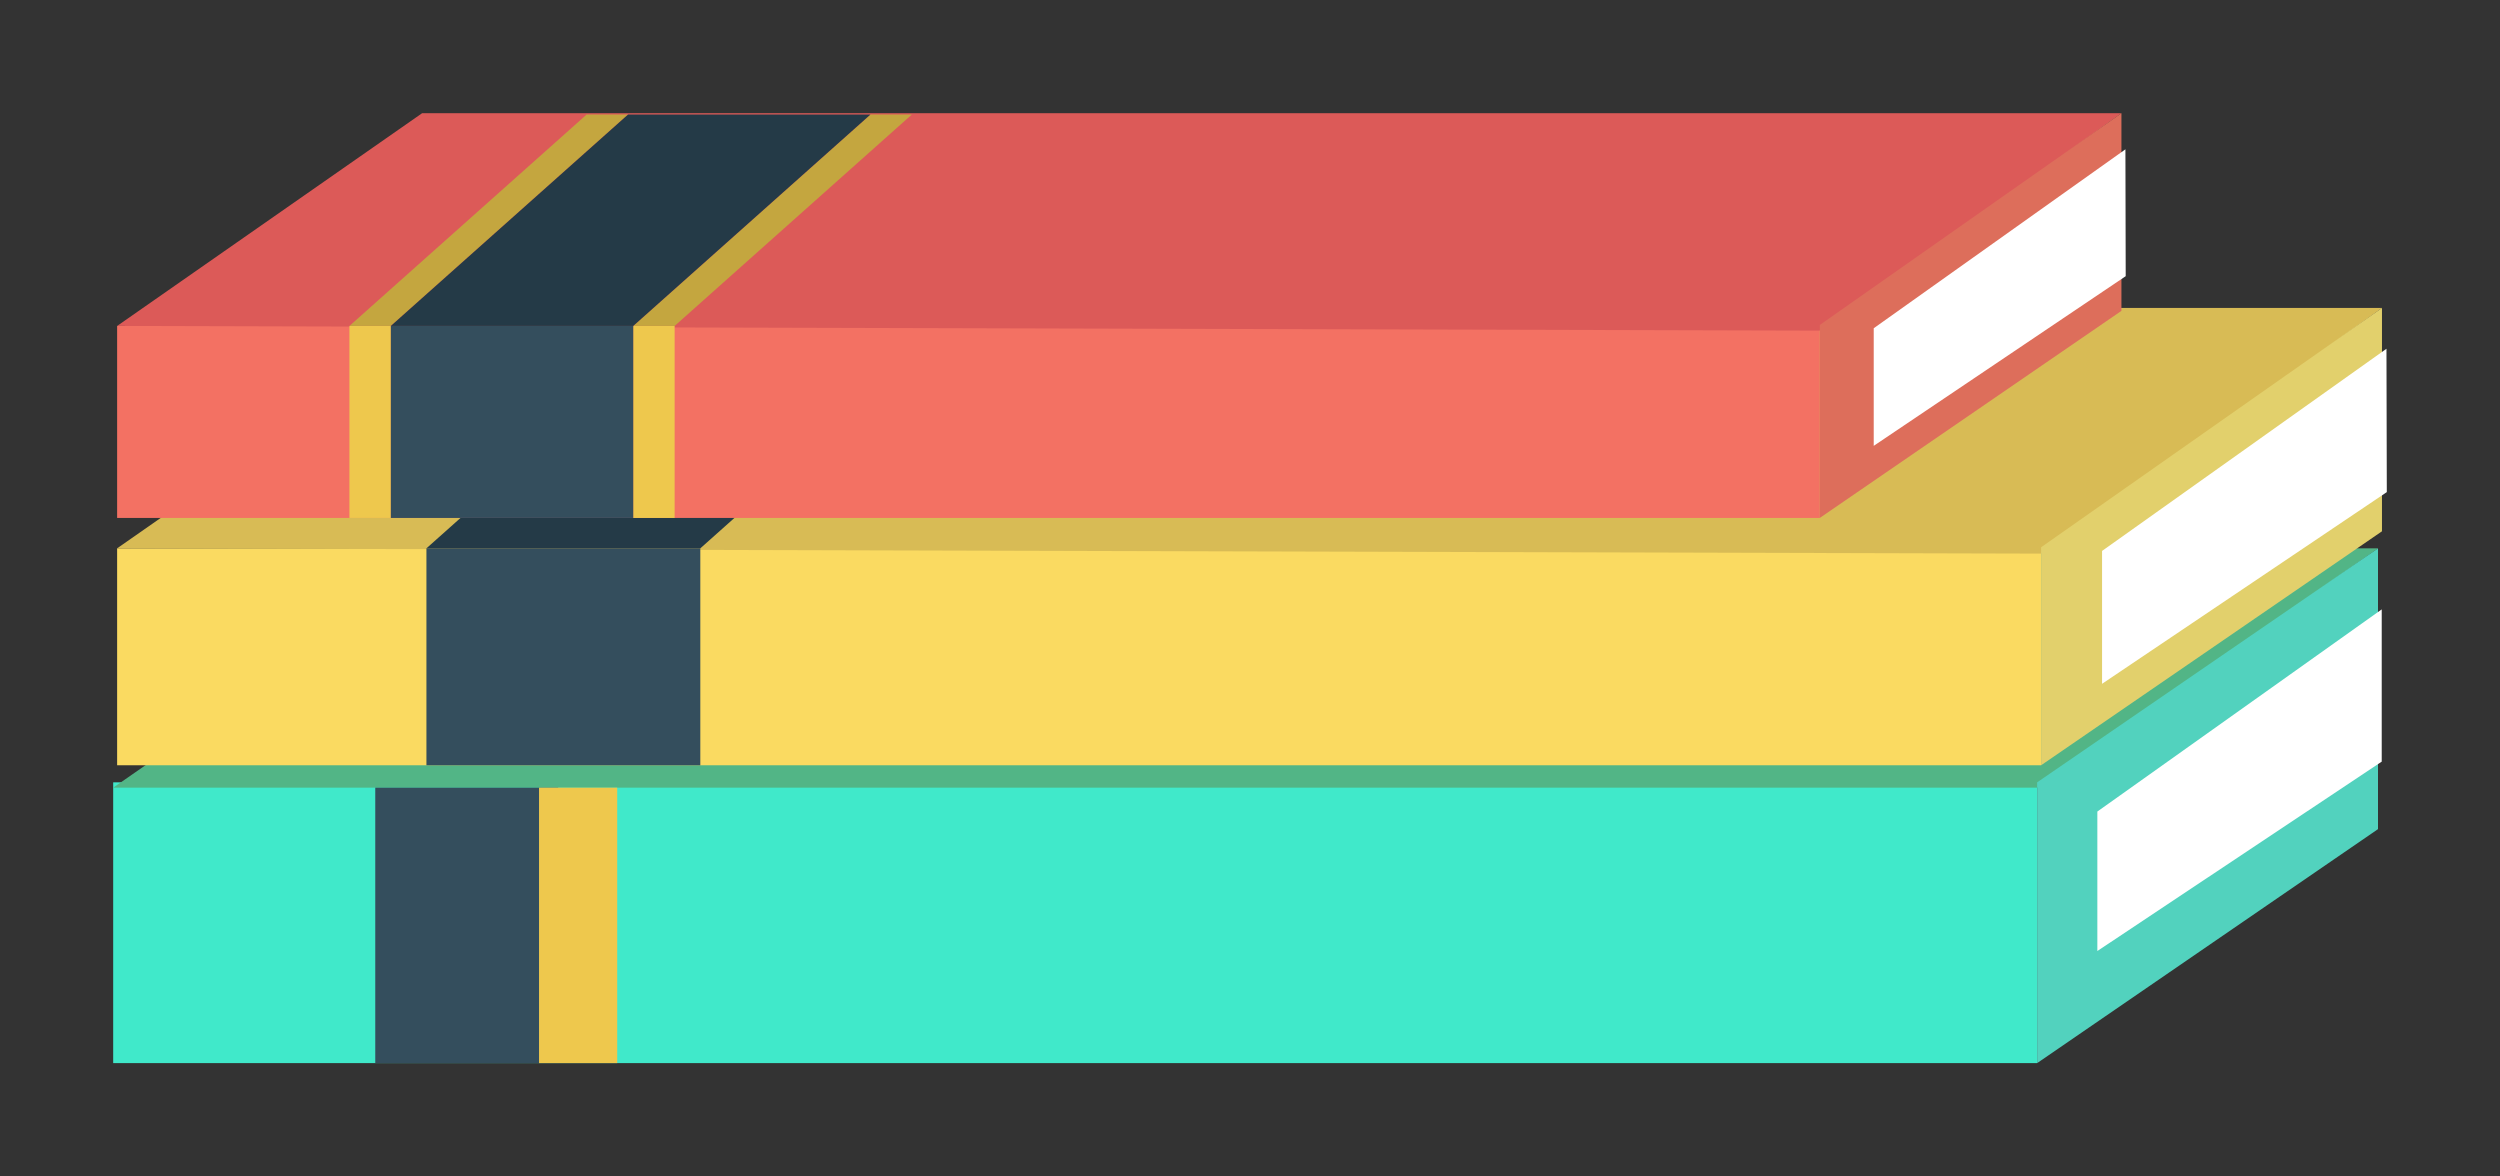 <?xml version="1.0" encoding="utf-8"?>
<!-- Generator: Adobe Illustrator 17.0.0, SVG Export Plug-In . SVG Version: 6.00 Build 0)  -->
<!DOCTYPE svg PUBLIC "-//W3C//DTD SVG 1.1//EN" "http://www.w3.org/Graphics/SVG/1.1/DTD/svg11.dtd">
<svg version="1.1" xmlns="http://www.w3.org/2000/svg" xmlns:xlink="http://www.w3.org/1999/xlink" x="0px" y="0px"
	 width="220.88px" height="103.93px" viewBox="0 0 220.88 103.93" enable-background="new 0 0 220.88 103.93" xml:space="preserve">
<rect x="0" y="0" width="220.88" height="103.93" fill="#333333" stroke="none"/>
<g id="Layer_2">
</g>
<g id="Layer_3">
	<g>
		<g>
			<rect x="10" y="69.121" fill="#40E9CA" width="169.985" height="24.807"/>
			<polygon fill="#52B586" points="179.986,69.591 10.001,69.591 40.447,48.448 210.101,48.448 			"/>
			<polygon fill="#52D2BE" points="210.101,73.255 179.986,93.928 179.986,69.121 210.101,48.448 			"/>
			<polygon fill="#FFFFFF" points="210.43,67.292 185.305,84.025 185.305,71.702 210.43,53.839 			"/>
			<rect x="33.155" y="69.591" fill="#344E5D" width="16.162" height="24.337"/>
			<rect x="47.625" y="69.591" fill="#EEC84D" width="6.908" height="24.337"/>
		</g>
		<g>
			<g>
				<rect x="10.349" y="48.446" fill="#FADA61" width="169.987" height="19.167"/>
				<polygon fill="#D8BB55" points="180.336,48.914 10.349,48.446 40.796,27.208 210.452,27.208 				"/>
				<polygon fill="#E2D06C" points="210.452,46.941 180.336,67.613 180.336,48.351 210.452,27.208 				"/>
				<polygon fill="#FFFFFF" points="210.879,43.479 185.721,60.416 185.721,48.676 210.849,30.813 				"/>
				<g>
					<rect x="37.676" y="48.446" fill="#344E5D" width="24.198" height="19.167"/>
				</g>
				<g>
					<polygon fill="#243A47" points="37.676,48.446 61.875,48.446 85.555,27.339 61.358,27.339 					"/>
				</g>
			</g>
		</g>
		<g>
			<g>
				<rect x="10.349" y="28.798" fill="#F37163" width="150.433" height="16.963"/>
				<polygon fill="#DC5A58" points="160.782,29.211 10.349,28.798 37.294,10.002 187.433,10.002 				"/>
				<polygon fill="#DD6E5B" points="187.433,27.465 160.782,45.761 160.782,28.712 187.433,10.002 				"/>
				<polygon fill="#FFFFFF" points="187.81,24.401 165.547,39.392 165.547,29.001 187.785,13.192 				"/>
				<g>
					<rect x="55.947" y="28.798" fill="#EEC84D" width="3.658" height="16.963"/>
					<rect x="30.873" y="28.798" fill="#EEC84D" width="3.659" height="16.963"/>
					<rect x="34.533" y="28.798" fill="#344E5D" width="21.414" height="16.963"/>
				</g>
				<g>
					<polygon fill="#C4A63F" points="59.605,28.798 55.947,28.798 76.905,10.119 80.562,10.119 					"/>
					<polygon fill="#C4A63F" points="34.533,28.798 30.874,28.798 51.831,10.119 55.49,10.119 					"/>
					<polygon fill="#243A47" points="34.533,28.798 55.947,28.798 76.905,10.119 55.49,10.119 					"/>
				</g>
			</g>
		</g>
	</g>
</g>
<g id="Layer_1">
</g>
<g id="Layer_4">
</g>
</svg>
